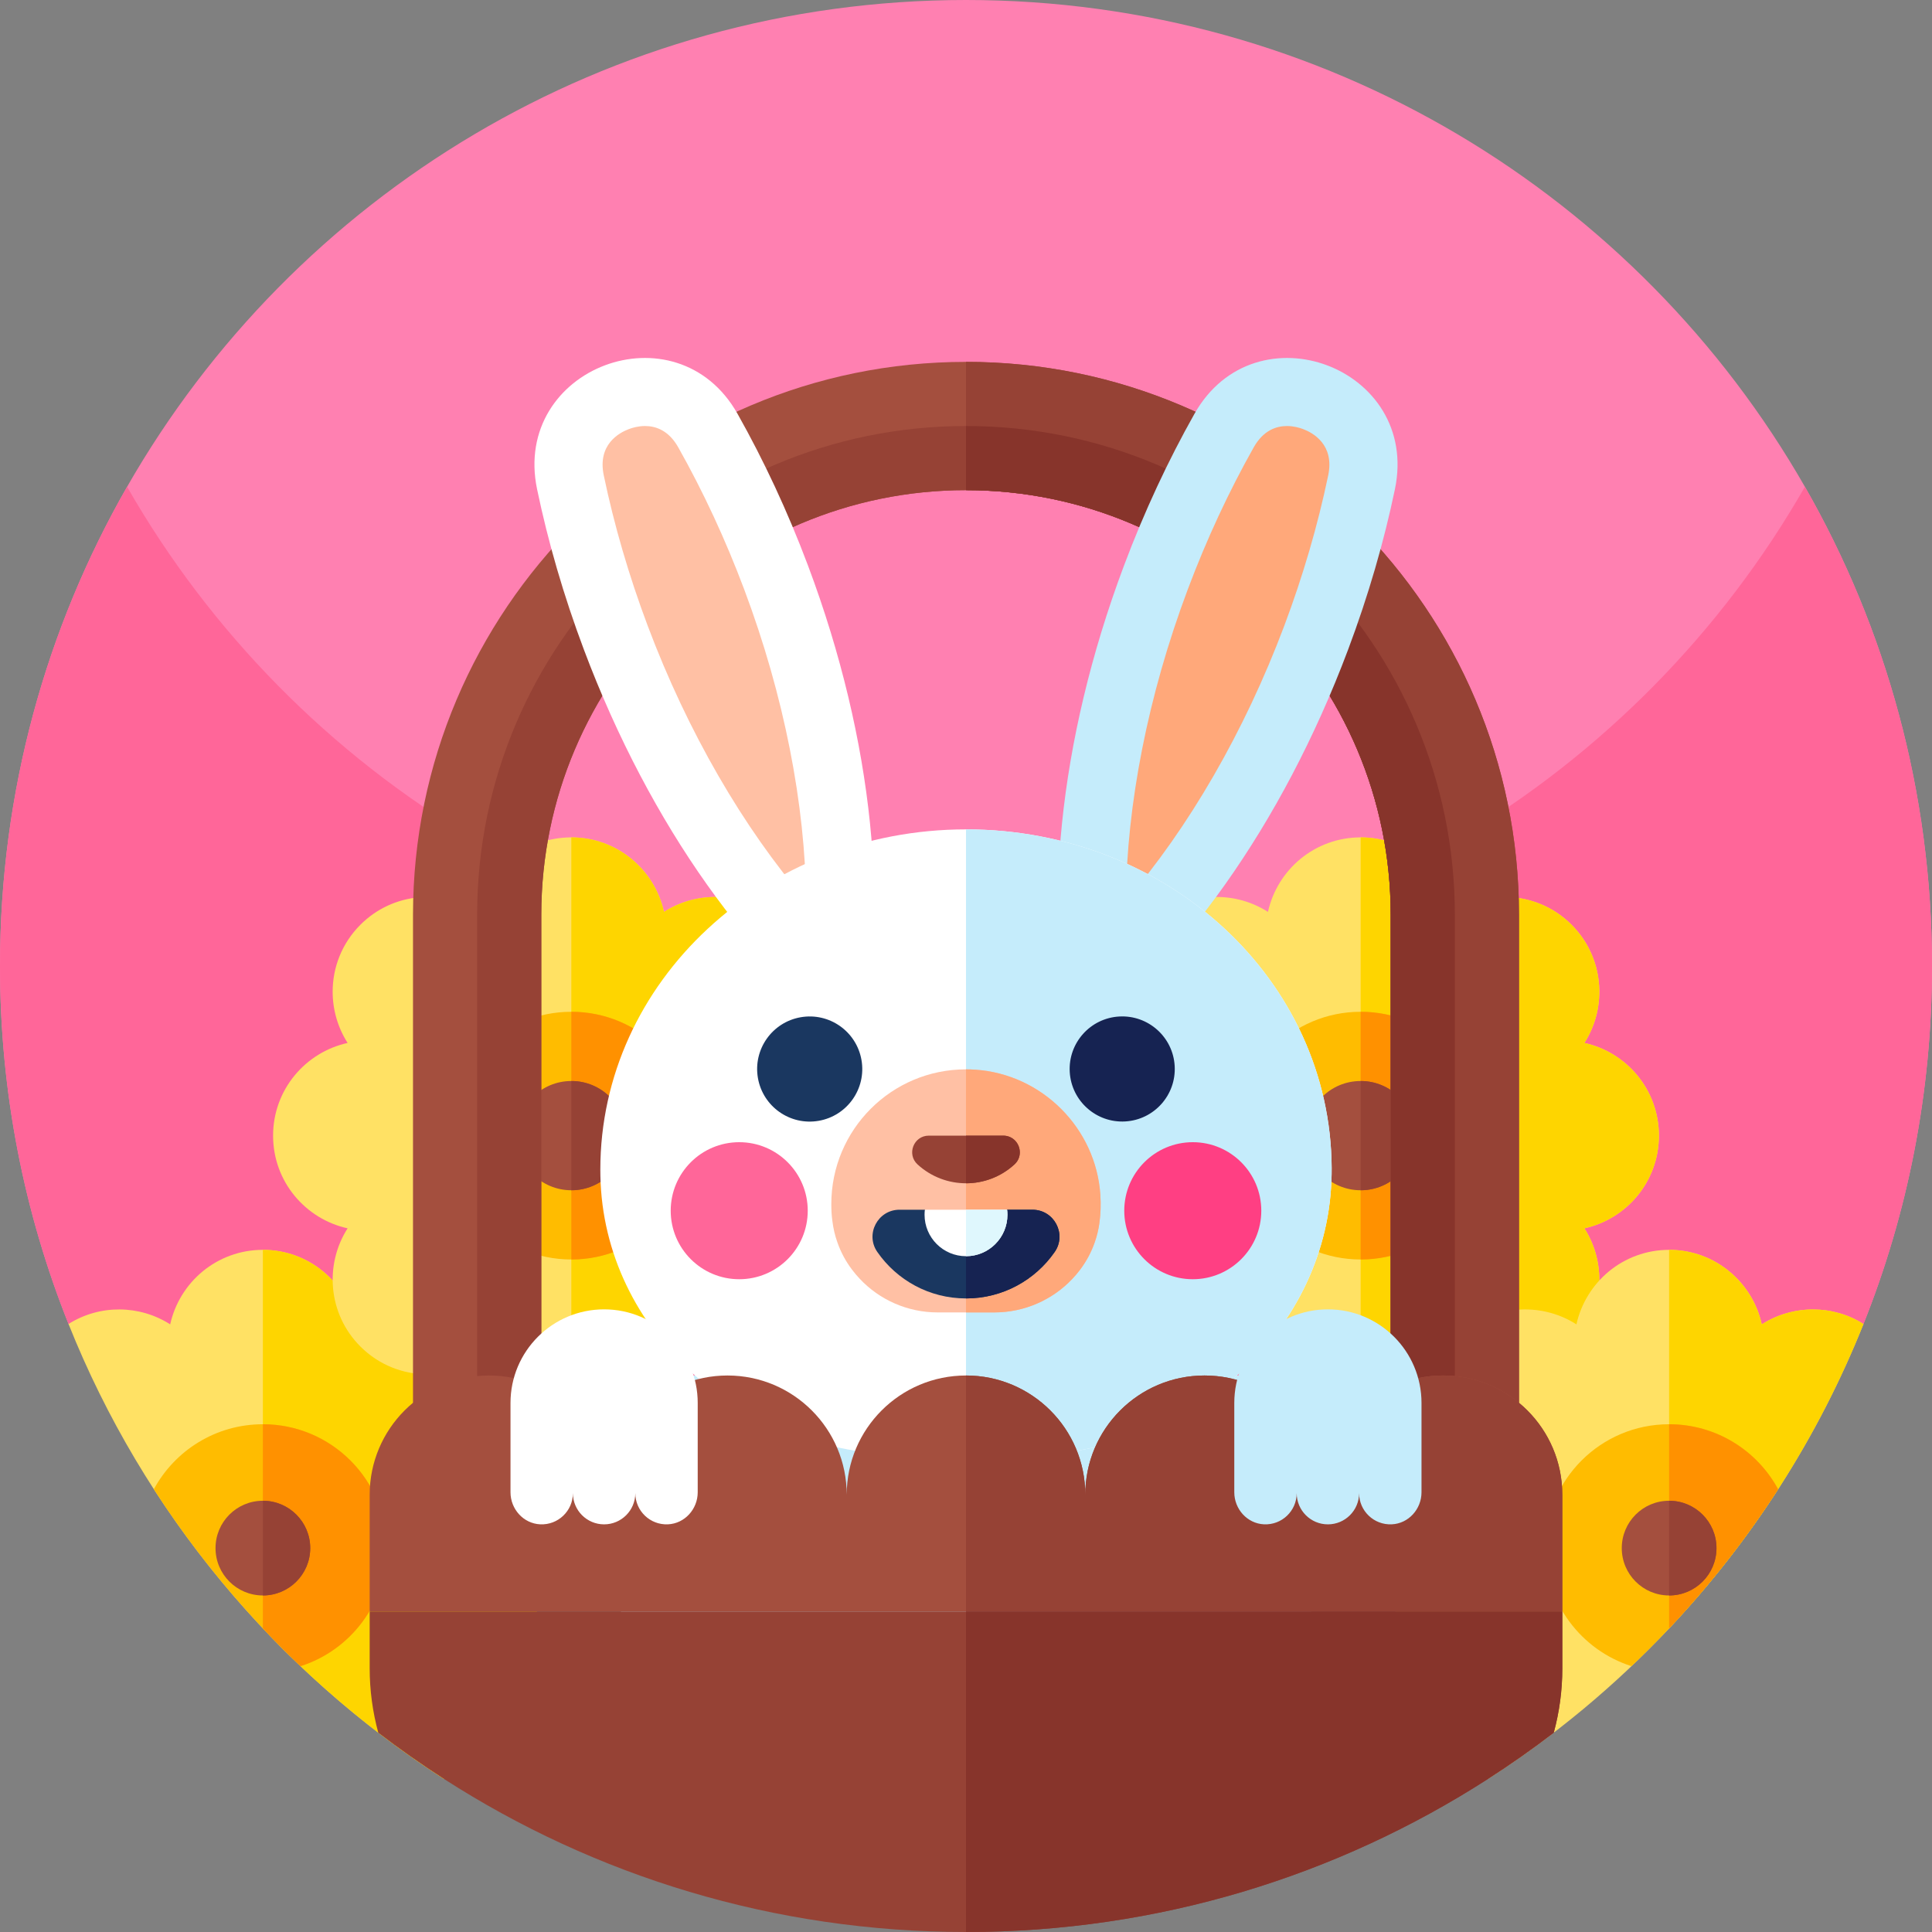 <svg id="Capa_1" enable-background="new 0 0 512 512" height="512" viewBox="0 0 512 512" width="512" xmlns="http://www.w3.org/2000/svg"><rect x="0" y="0" width="512" height="512" fill="#808080" stroke="none"/><g><path d="m512 256c0 33.52-6.44 65.53-18.16 94.87-143.63 97.31-332.05 97.31-475.68 0-11.72-29.34-18.16-61.35-18.16-94.87 0-46.22 12.25-89.57 33.68-127 44.12-77.07 127.16-129 222.32-129s178.2 51.93 222.32 129c21.43 37.43 33.68 80.78 33.68 127z" fill="#ff80b1"/><path d="m512 256c0 33.52-6.44 65.53-18.16 94.87-143.63 97.31-332.05 97.31-475.68 0-11.72-29.34-18.16-61.35-18.16-94.87 0-46.22 12.25-89.57 33.68-127 44.12 77.07 127.16 129 222.32 129s178.2-51.93 222.32-129c21.43 37.43 33.68 80.78 33.68 127z" fill="#f69"/><g><g><path d="m148.71 410.27c0-6.1-2.16-11.63-5.7-15.94s-8.48-7.4-14.05-8.63c6.15-9.61 5.21-22.7-3.41-31.33-4.94-4.94-11.36-7.35-17.75-7.35-4.75 0-9.48 1.33-13.58 3.95-2.45-11.14-12.37-19.75-24.56-19.75-6.1 0-11.62 2.16-15.93 5.69-4.31 3.55-7.4 8.49-8.63 14.06-8.09-5.18-18.65-5.33-26.94-.1 19.89 49.83 54.99 91.94 99.55 120.6 2.84-1.21 5.5-2.98 7.84-5.31 4.95-4.95 7.36-11.37 7.36-17.76 0-4.75-1.33-9.47-3.95-13.57 11.14-2.45 19.75-12.37 19.75-24.56z" fill="#ffe164"/><path d="m128.96 434.83c2.62 4.1 3.95 8.82 3.95 13.57 0 6.39-2.41 12.81-7.36 17.76-2.34 2.33-5 4.1-7.84 5.31-13.63-8.77-26.38-18.79-38.07-29.92-3.42-3.25-6.75-6.59-9.98-10.03v-100.3c12.19 0 22.11 8.61 24.56 19.75 4.1-2.62 8.83-3.95 13.58-3.95 6.39 0 12.81 2.41 17.75 7.35 8.62 8.63 9.56 21.72 3.41 31.33 5.57 1.23 10.51 4.32 14.05 8.63s5.7 9.84 5.7 15.94c0 12.19-8.61 22.11-19.75 24.56z" fill="#fed500"/><path d="m102.49 410.27c0 14.64-9.6 27.05-22.85 31.28-14.73-14-27.79-29.73-38.87-46.88 5.55-10.26 16.41-17.23 28.89-17.23 18.13 0 32.83 14.7 32.83 32.83z" fill="#ffbc00"/><path d="m102.49 410.27c0 14.64-9.6 27.05-22.85 31.28-3.42-3.25-6.75-6.59-9.98-10.03v-54.08c18.13 0 32.83 14.7 32.83 32.83z" fill="#ff9100"/><path d="m82.215 410.265c0 6.929-5.619 12.548-12.551 12.548s-12.548-5.619-12.548-12.548c0-6.932 5.616-12.551 12.548-12.551s12.551 5.619 12.551 12.551z" fill="#a44f3e"/><path d="m82.215 410.265c0 6.929-5.619 12.548-12.551 12.548v-25.1c6.932.001 12.551 5.62 12.551 12.552z" fill="#964235"/></g><g><g><path d="m230.453 300.958c0-6.098-2.154-11.626-5.7-15.942-3.538-4.308-8.477-7.396-14.048-8.624 6.15-9.611 5.216-22.707-3.408-31.331-4.939-4.939-11.358-7.353-17.75-7.353-4.749 0-9.481 1.332-13.581 3.953-2.448-11.141-12.37-19.748-24.558-19.748-6.098 0-11.617 2.154-15.934 5.692-4.308 3.547-7.396 8.486-8.624 14.057-9.61-6.15-22.707-5.216-31.331 3.4-4.948 4.948-7.361 11.358-7.361 17.75 0 4.749 1.341 9.48 3.962 13.581-11.15 2.448-19.748 12.37-19.748 24.566 0 6.09 2.145 11.626 5.692 15.934s8.477 7.405 14.057 8.624c-6.15 9.61-5.225 22.707 3.4 31.331 4.948 4.939 11.366 7.353 17.75 7.353 4.749 0 9.481-1.332 13.581-3.953 2.448 11.141 12.37 19.748 24.558 19.748 6.098 0 11.617-2.154 15.934-5.7 4.308-3.538 7.396-8.477 8.624-14.048 9.61 6.15 22.715 5.216 31.331-3.4 4.948-4.948 7.361-11.366 7.361-17.759 0-4.749-1.332-9.472-3.953-13.572 11.139-2.449 19.746-12.37 19.746-24.559z" fill="#ffe164"/><path d="m210.705 325.516c2.621 4.1 3.953 8.823 3.953 13.572 0 6.392-2.413 12.811-7.361 17.759-8.615 8.616-21.721 9.55-31.331 3.4-1.228 5.571-4.316 10.51-8.624 14.048-4.316 3.546-9.835 5.7-15.934 5.7v-158.082c12.188 0 22.11 8.607 24.558 19.748 4.1-2.621 8.832-3.953 13.581-3.953 6.392 0 12.811 2.413 17.75 7.353 8.624 8.624 9.559 21.72 3.408 31.331 5.571 1.228 10.51 4.316 14.048 8.624 3.546 4.317 5.7 9.844 5.7 15.942 0 12.189-8.607 22.11-19.748 24.558z" fill="#fed500"/><path d="m184.236 300.958c0 18.122-14.697 32.819-32.827 32.819-18.131 0-32.819-14.697-32.819-32.819 0-18.131 14.688-32.827 32.819-32.827 18.13 0 32.827 14.697 32.827 32.827z" fill="#ffbc00"/><path d="m184.236 300.958c0 18.122-14.697 32.819-32.827 32.819v-65.646c18.13 0 32.827 14.697 32.827 32.827z" fill="#ff9100"/><path d="m165.889 300.956c0 7.992-6.482 14.474-14.478 14.474s-14.474-6.482-14.474-14.474c0-7.996 6.478-14.478 14.474-14.478s14.478 6.482 14.478 14.478z" fill="#a44f3e"/><path d="m165.889 300.956c0 7.992-6.482 14.474-14.478 14.474v-28.952c7.996 0 14.478 6.482 14.478 14.478z" fill="#964235"/></g><g><path d="m439.628 300.958c0-6.098-2.154-11.626-5.7-15.942-3.538-4.308-8.477-7.396-14.048-8.624 6.15-9.611 5.216-22.707-3.408-31.331-4.939-4.939-11.358-7.353-17.75-7.353-4.749 0-9.481 1.332-13.581 3.953-2.448-11.141-12.37-19.748-24.558-19.748-6.098 0-11.617 2.154-15.934 5.692-4.308 3.547-7.396 8.486-8.624 14.057-9.61-6.15-22.707-5.216-31.331 3.4-4.948 4.948-7.361 11.358-7.361 17.75 0 4.749 1.341 9.48 3.962 13.581-11.15 2.448-19.748 12.37-19.748 24.566 0 6.09 2.145 11.626 5.692 15.934s8.477 7.405 14.057 8.624c-6.15 9.61-5.225 22.707 3.4 31.331 4.948 4.939 11.366 7.353 17.75 7.353 4.749 0 9.48-1.332 13.581-3.953 2.448 11.141 12.37 19.748 24.558 19.748 6.098 0 11.617-2.154 15.934-5.7 4.308-3.538 7.396-8.477 8.624-14.048 9.61 6.15 22.715 5.216 31.331-3.4 4.948-4.948 7.361-11.366 7.361-17.759 0-4.749-1.332-9.472-3.953-13.572 11.139-2.449 19.746-12.37 19.746-24.559z" fill="#ffe164"/><path d="m419.88 325.516c2.621 4.1 3.953 8.823 3.953 13.572 0 6.392-2.413 12.811-7.361 17.759-8.616 8.616-21.721 9.55-31.331 3.4-1.228 5.571-4.316 10.51-8.624 14.048-4.316 3.546-9.835 5.7-15.934 5.7v-158.082c12.188 0 22.11 8.607 24.558 19.748 4.1-2.621 8.832-3.953 13.581-3.953 6.392 0 12.811 2.413 17.75 7.353 8.624 8.624 9.559 21.72 3.408 31.331 5.571 1.228 10.51 4.316 14.048 8.624 3.547 4.317 5.7 9.844 5.7 15.942 0 12.189-8.607 22.11-19.748 24.558z" fill="#fed500"/><path d="m393.41 300.958c0 18.122-14.697 32.819-32.827 32.819s-32.819-14.697-32.819-32.819c0-18.131 14.688-32.827 32.819-32.827s32.827 14.697 32.827 32.827z" fill="#ffbc00"/><path d="m393.41 300.958c0 18.122-14.697 32.819-32.827 32.819v-65.646c18.131 0 32.827 14.697 32.827 32.827z" fill="#ff9100"/><path d="m375.063 300.956c0 7.992-6.482 14.474-14.478 14.474s-14.474-6.482-14.474-14.474c0-7.996 6.478-14.478 14.474-14.478 7.997 0 14.478 6.482 14.478 14.478z" fill="#a44f3e"/><path d="m375.063 300.956c0 7.992-6.482 14.474-14.478 14.474v-28.952c7.997 0 14.478 6.482 14.478 14.478z" fill="#964235"/></g></g><g><path d="m480.47 347.02c-4.75 0-9.48 1.33-13.58 3.95-2.45-11.14-12.37-19.75-24.56-19.75-6.1 0-11.62 2.16-15.93 5.69-4.31 3.55-7.4 8.49-8.63 14.06-9.61-6.15-22.7-5.21-31.33 3.4-4.95 4.95-7.36 11.36-7.36 17.75 0 4.75 1.34 9.48 3.96 13.58-11.15 2.45-19.75 12.37-19.75 24.57 0 6.09 2.15 11.62 5.7 15.93 3.54 4.31 8.47 7.41 14.05 8.63-6.15 9.61-5.22 22.7 3.4 31.33 2.34 2.33 5 4.1 7.84 5.31 17.61-11.32 33.75-24.75 48.05-39.92 21.88-23.22 39.48-50.54 51.51-80.68-4.09-2.58-8.74-3.85-13.37-3.85z" fill="#ffe164"/><path d="m493.84 350.87c-12.03 30.14-29.63 57.46-51.51 80.68v-100.33c12.19 0 22.11 8.61 24.56 19.75 4.1-2.62 8.83-3.95 13.58-3.95 4.63 0 9.28 1.27 13.37 3.85z" fill="#fed500"/><path d="m471.22 394.67c-8.51 13.17-18.19 25.52-28.89 36.88-3.23 3.43-6.55 6.76-9.97 10-13.25-4.22-22.85-16.63-22.85-31.28 0-18.13 14.69-32.83 32.82-32.83 12.48 0 23.34 6.97 28.89 17.23z" fill="#ffbc00"/><path d="m471.22 394.67c-8.51 13.17-18.19 25.52-28.89 36.88v-54.11c12.48 0 23.34 6.97 28.89 17.23z" fill="#ff9100"/></g><path d="m402.55 242.45v170.34h-46.16v-34h12.16v-136.34c0-62.06-50.49-112.55-112.55-112.55s-112.55 50.49-112.55 112.55v136.34h12.16v34h-46.16v-170.34c0-80.81 65.74-146.55 146.55-146.55s146.55 65.74 146.55 146.55z" fill="#a44f3e"/><path d="m402.55 242.45v170.34h-46.16v-34h12.16v-136.34c0-62.06-50.49-112.55-112.55-112.55v-34c80.81 0 146.55 65.74 146.55 146.55z" fill="#964235"/><path d="m385.55 242.45v153.34h-29.16v-17h12.16v-136.34c0-62.06-50.49-112.55-112.55-112.55s-112.55 50.49-112.55 112.55v136.34h12.16v17h-29.16v-153.34c0-71.55 58-129.55 129.55-129.55s129.55 58 129.55 129.55z" fill="#964235"/><path d="m385.55 242.45v153.34h-29.16v-17h12.16v-136.34c0-62.06-50.49-112.55-112.55-112.55v-17c71.55 0 129.55 58 129.55 129.55z" fill="#87342b"/><g><path d="m164.558 364.518h182.884v101.102h-182.884z" fill="#c5ecfb"/><g><g><g><path d="m214.118 149.855c17.613 46.888 21.661 92.977 13.637 126.49-28.105-19.941-55.402-57.297-73.016-104.185-5.393-14.357-9.514-28.639-12.407-42.508-6.726-32.253 36.965-48.665 53.137-19.961 6.955 12.344 13.256 25.807 18.649 40.164z" fill="#fff"/><path d="m170.942 112.901c-1.759 0-3.3.441-4.281.809-2.57.965-8.363 4.092-6.66 12.258 2.761 13.238 6.676 26.645 11.635 39.846 10.561 28.114 25.398 53.629 41.99 72.919-.211-25.443-5.843-54.416-16.404-82.53-4.96-13.204-10.84-25.872-17.477-37.651-2.532-4.495-5.953-5.651-8.803-5.651z" fill="#ffc0a4"/><path d="m297.882 149.855c-17.613 46.888-21.661 92.977-13.637 126.49 28.105-19.941 55.403-57.297 73.016-104.185 5.393-14.357 9.514-28.639 12.407-42.508 6.726-32.253-36.965-48.665-53.137-19.961-6.955 12.344-13.256 25.807-18.649 40.164z" fill="#c5ecfb"/><path d="m332.246 118.552c-6.637 11.779-12.517 24.447-17.477 37.651-10.561 28.114-16.193 57.087-16.404 82.53 16.592-19.29 31.429-44.805 41.99-72.919 4.959-13.201 8.873-26.607 11.635-39.846 1.703-8.166-4.09-11.293-6.66-12.258-.98-.368-2.522-.809-4.281-.809-2.85 0-6.27 1.156-8.803 5.651z" fill="#ffa87a"/></g><g><path d="m352.906 309.517c0 .522 0 1.052-.01 1.582-.542 41.387-37.191 74.492-81.678 74.492h-30.446c-44.23 0-80.833-32.76-81.659-73.918-.01-.566-.019-1.14-.019-1.706 0-49.803 43.385-90.174 96.906-90.174 53.483.001 96.64 39.947 96.906 89.724z" fill="#fff"/><path d="m352.906 309.517c0 .522 0 1.052-.01 1.582-.542 41.387-37.191 74.492-81.678 74.492h-15.218v-165.797c53.483 0 96.64 39.946 96.906 89.723z" fill="#c5ecfb"/></g><g><path d="m291.352 324.133c-.243 1.758-.659 3.458-1.238 5.1-.914 2.625-2.209 5.031-3.851 7.217-.648.879-1.365 1.7-2.105 2.486-5.204 5.505-12.617 8.87-20.643 8.87h-15.011c-8.038 0-15.439-3.365-20.62-8.87-.74-.786-1.457-1.608-2.105-2.486-1.631-2.163-2.949-4.591-3.863-7.217-.648-1.804-1.087-3.701-1.33-5.678-.208-1.457-.278-2.949-.278-4.464 0-19.729 15.971-35.712 35.689-35.7.833 0 1.677.023 2.521.093 17.636 1.202 31.93 15.52 33.087 33.168.175 2.554.082 5.052-.253 7.481z" fill="#ffc0a4"/><path d="m291.352 324.133c-.243 1.758-.659 3.458-1.238 5.1-.914 2.625-2.209 5.031-3.851 7.217-.648.879-1.365 1.7-2.105 2.486-5.204 5.505-12.617 8.87-20.643 8.87h-7.517v-64.416c.833 0 1.677.023 2.521.093 17.636 1.202 31.93 15.52 33.087 33.168.174 2.555.081 5.053-.254 7.482z" fill="#ffa87a"/><path d="m279.51 331.771c-5.166 7.449-13.761 12.328-23.51 12.328s-18.353-4.879-23.51-12.328c-3.268-4.718.152-11.182 5.882-11.182h6.733c5.792 6.544 15.999 6.544 21.791 0h6.724c5.738 0 9.158 6.464 5.89 11.182z" fill="#1a3760"/><path d="m279.51 331.771c-5.166 7.449-13.761 12.328-23.51 12.328v-18.604c4.002 0 8.004-1.638 10.896-4.906h6.724c5.738 0 9.158 6.464 5.89 11.182z" fill="#162352"/><path d="m266.982 321.915c0 6.066-4.915 10.991-10.982 10.991s-10.982-4.925-10.982-10.991c0-.448.027-.895.082-1.325h21.8c.054.43.082.878.082 1.325z" fill="#fff"/><path d="m266.982 321.915c0 6.066-4.915 10.991-10.982 10.991v-12.316h10.9c.054.43.082.878.082 1.325z" fill="#dff7fd"/><path d="m270.265 305.386c0 1.142-.441 2.299-1.431 3.205-3.631 3.327-8.236 4.993-12.834 4.993s-9.203-1.667-12.834-4.993c-2.954-2.71-1.035-7.635 2.976-7.635h19.715c2.665 0 4.408 2.177 4.408 4.43z" fill="#964235"/><path d="m270.265 305.386c0 1.142-.441 2.299-1.431 3.205-3.631 3.327-8.236 4.993-12.834 4.993v-12.628h9.858c2.664 0 4.407 2.177 4.407 4.43z" fill="#87342b"/></g><g><ellipse cx="214.554" cy="283.47" fill="#1a3760" rx="13.933" ry="13.933" transform="matrix(.985 -.171 .171 .985 -45.229 40.774)"/><ellipse cx="297.446" cy="283.47" fill="#162352" rx="13.933" ry="13.933" transform="matrix(.998 -.057 .057 .998 -15.611 17.341)"/></g><g><circle cx="195.902" cy="320.851" fill="#f69" r="18.158"/><circle cx="316.098" cy="320.851" fill="#ff3f83" r="18.158"/></g></g></g><g><path d="m414.03 396.12v30.94h-316.06v-30.94c0-17.45 14.15-31.6 31.61-31.6 17.45 0 31.6 14.15 31.6 31.6 0-17.45 14.15-31.6 31.61-31.6 17.45 0 31.6 14.15 31.6 31.6 0-17.45 14.15-31.6 31.61-31.6s31.61 14.15 31.61 31.6c0-17.45 14.15-31.6 31.6-31.6 17.46 0 31.61 14.15 31.61 31.6 0-17.45 14.15-31.6 31.6-31.6 17.46 0 31.61 14.15 31.61 31.6z" fill="#a44f3e"/><path d="m414.03 396.12v30.94h-158.03v-62.54c17.46 0 31.61 14.15 31.61 31.6 0-17.45 14.15-31.6 31.6-31.6 17.46 0 31.61 14.15 31.61 31.6 0-17.45 14.15-31.6 31.6-31.6 17.46 0 31.61 14.15 31.61 31.6z" fill="#964235"/><path d="m414.03 427.06v15.07c0 5.81-.77 11.54-2.27 17.05-5.64 4.33-11.47 8.43-17.48 12.29-39.88 25.65-87.34 40.53-138.28 40.53s-98.41-14.88-138.29-40.53c-5.99-3.86-11.82-7.96-17.46-12.28-1.5-5.52-2.28-11.25-2.28-17.06v-15.07z" fill="#964235"/><path d="m414.03 427.06v15.07c0 5.81-.77 11.54-2.27 17.05-5.64 4.33-11.47 8.43-17.48 12.29-39.88 25.65-87.34 40.53-138.28 40.53v-84.94z" fill="#87342b"/></g><g><g><path d="m376.714 371.8v23.669c0 4.453-3.422 8.284-7.869 8.493-4.749.224-8.669-3.56-8.669-8.26 0 4.567-3.702 8.269-8.269 8.269s-8.269-3.702-8.269-8.269c0 4.7-3.92 8.483-8.669 8.26-4.448-.209-7.869-4.041-7.87-8.493v-23.669c0-13.701 11.107-24.808 24.807-24.808 13.701 0 24.808 11.107 24.808 24.808z" fill="#c5ecfb"/></g><g><path d="m184.901 371.8v23.669c0 4.453-3.422 8.284-7.869 8.493-4.749.224-8.669-3.56-8.669-8.26 0 4.567-3.702 8.269-8.269 8.269s-8.269-3.702-8.269-8.269c0 4.7-3.92 8.483-8.669 8.26-4.448-.209-7.869-4.041-7.869-8.493v-23.669c0-13.701 11.107-24.808 24.808-24.808 13.699 0 24.806 11.107 24.806 24.808z" fill="#fff"/></g></g></g></g><g><g><path d="m454.884 410.265c0 6.929-5.619 12.548-12.551 12.548s-12.548-5.619-12.548-12.548c0-6.932 5.616-12.551 12.548-12.551s12.551 5.619 12.551 12.551z" fill="#a44f3e"/><path d="m454.884 410.265c0 6.929-5.619 12.548-12.551 12.548v-25.1c6.932.001 12.551 5.62 12.551 12.552z" fill="#964235"/></g></g></g></svg>